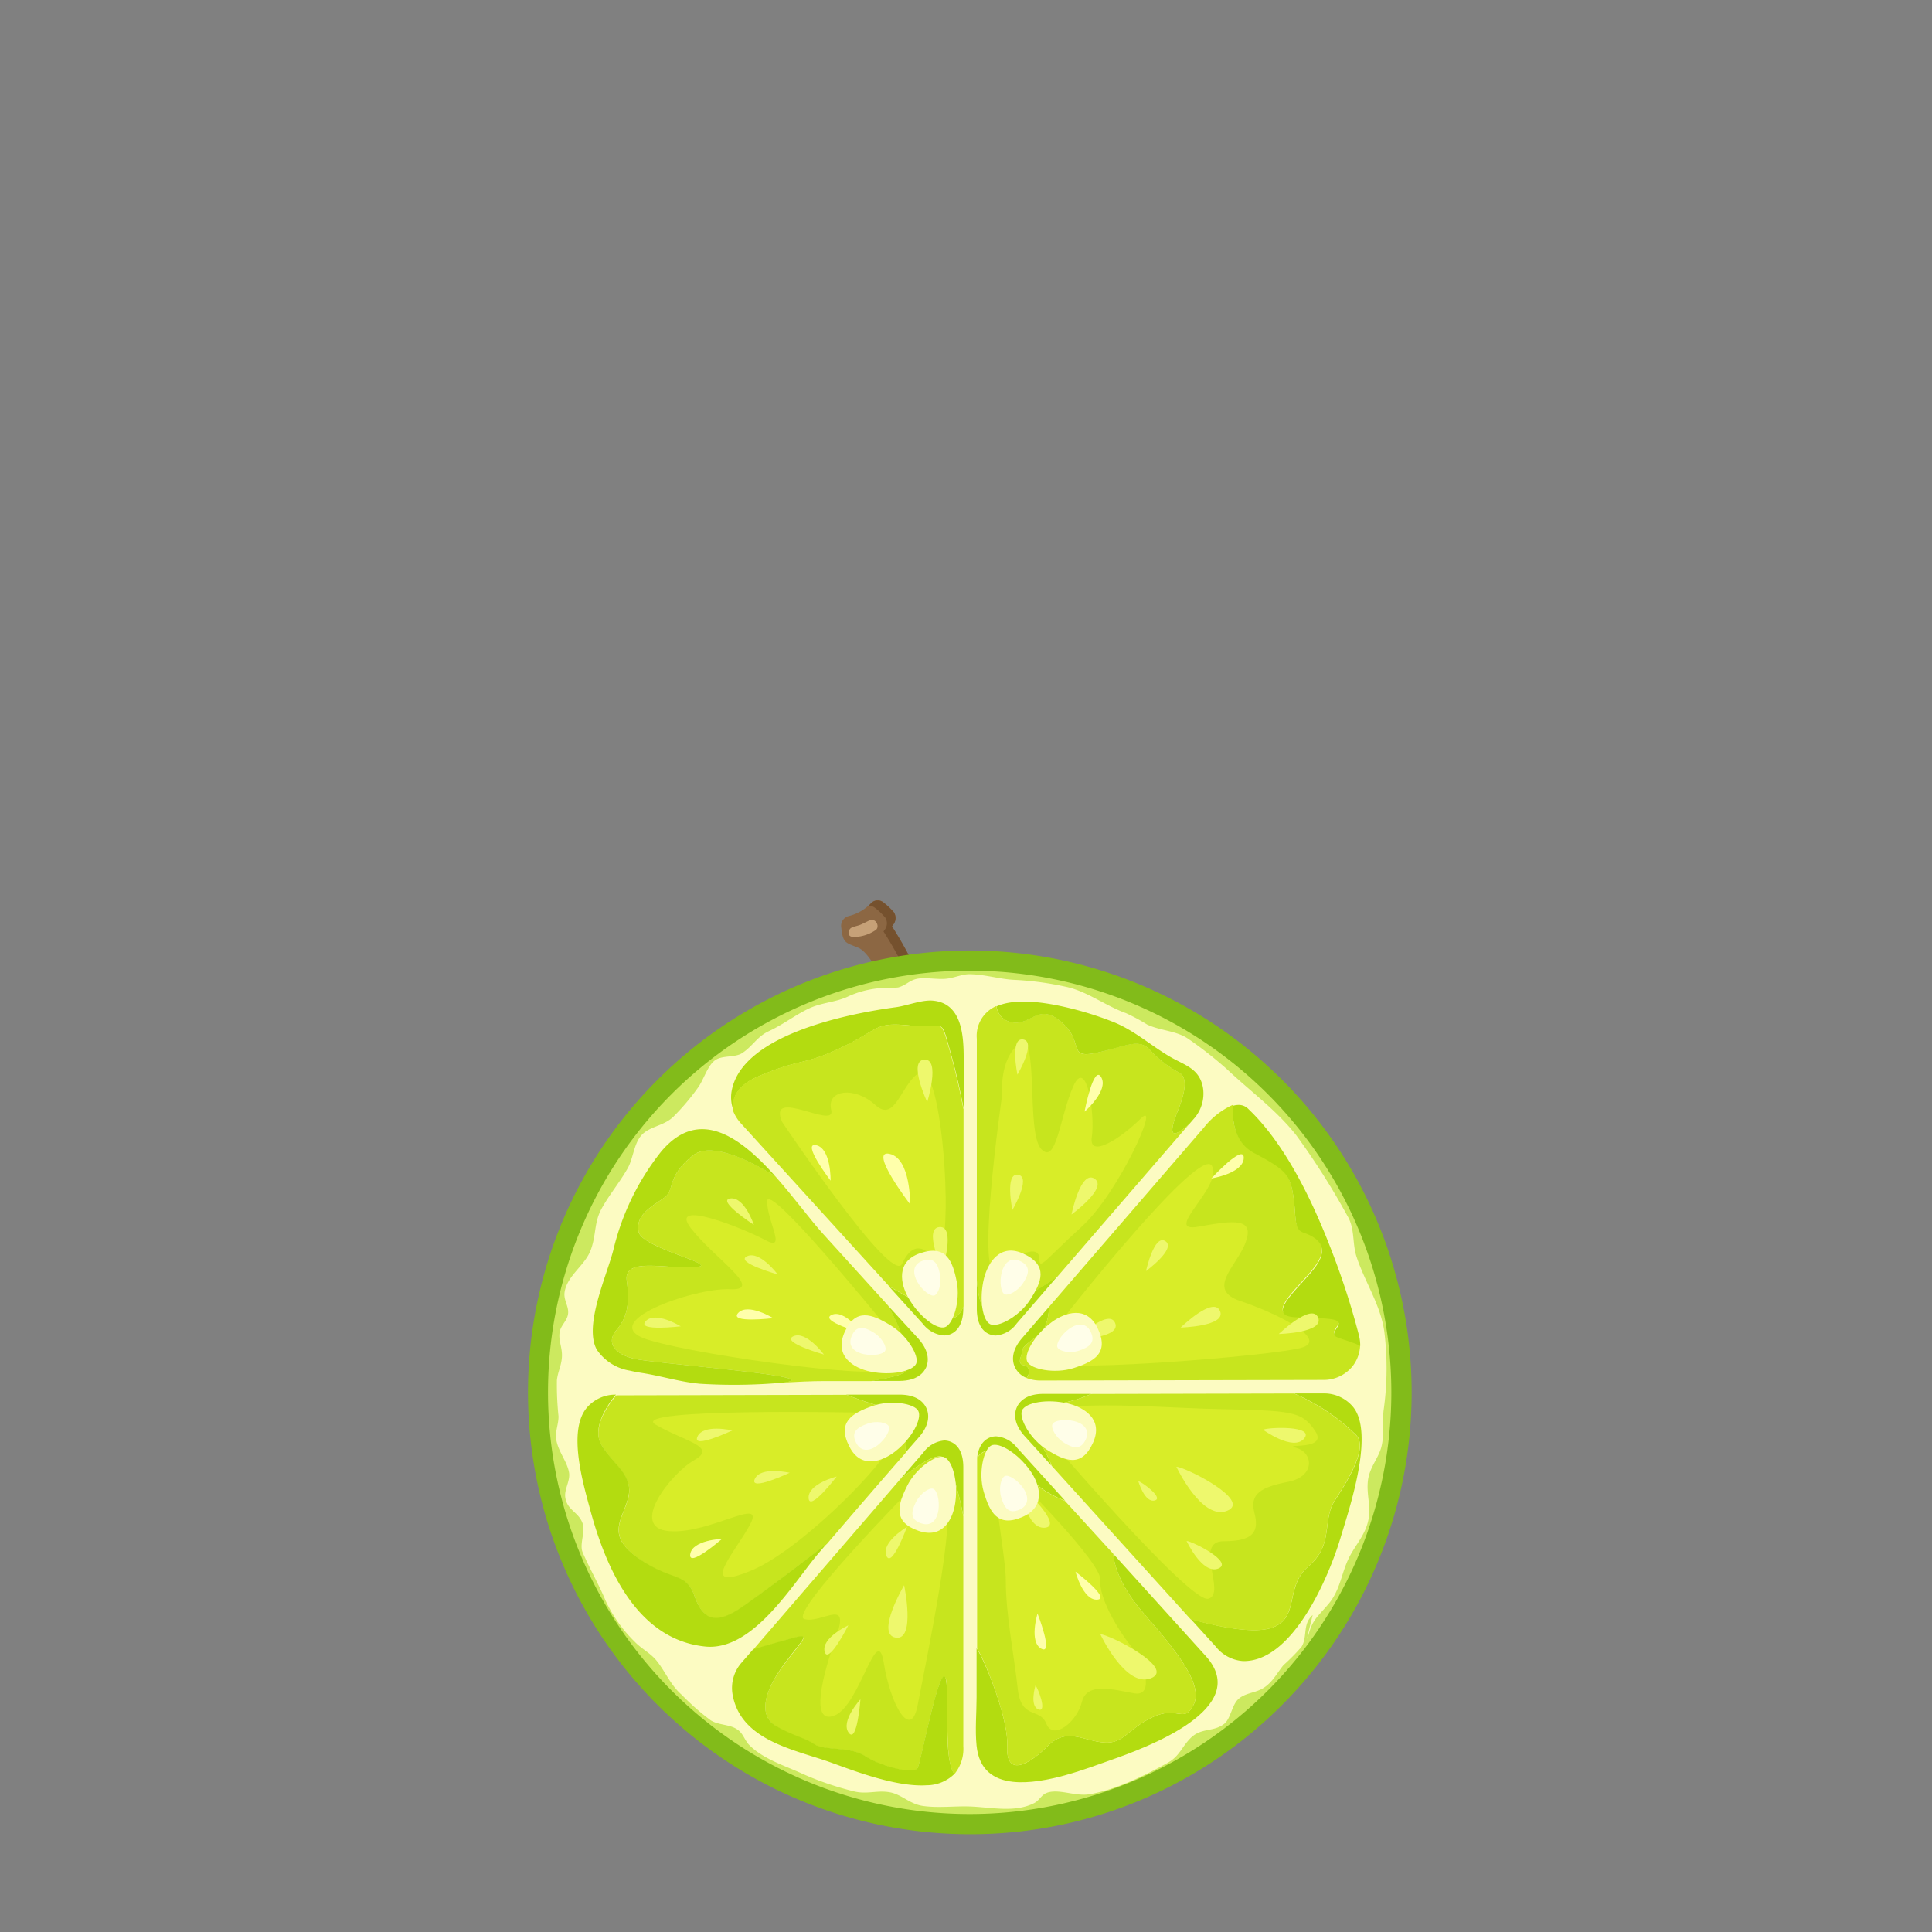 <svg xmlns="http://www.w3.org/2000/svg" viewBox="0 0 252 252"><rect x="0" y="0" width="252" height="252" fill="#808080" stroke="none"/><defs><style>.cls-1{fill:#99123a;}.cls-2{fill:#db4b5f;}.cls-3{fill:#eb5867;}.cls-4{fill:#872823;}.cls-5{fill:#660c11;}.cls-6{fill:#ffffa7;opacity:0.18;}.cls-7{fill:#fff;opacity:0.35;}.cls-8{fill:#cd1948;}.cls-9{fill:#ad1544;}.cls-10{fill:#b61643;}.cls-11{fill:#660c21;}.cls-12{fill:#8c6743;}.cls-13{fill:#75512e;}.cls-14{fill:#c6a178;}.cls-15{fill:#ba936c;}.cls-16{fill:#82bb1a;}.cls-17{fill:#cce95f;}.cls-18,.cls-25{fill:#fcfbc2;}.cls-19{fill:none;}.cls-20{fill:#c7e51e;}.cls-21{fill:#b3dc10;}.cls-22{fill:#d8ed28;}.cls-23{fill:#eef86d;}.cls-24{fill:#ffffab;}.cls-25,.cls-26{fill-rule:evenodd;}.cls-26{fill:#fffee9;}</style></defs><g id="Layer_48" data-name="Layer 48"><path class="cls-1" d="M176.24,186.35a52.68,52.68,0,0,0-4.57-22.79c-3.3-7-8.42-14.46-15.28-19.22a25.65,25.65,0,0,0-18.09-4.92l-.77.08a46.3,46.3,0,0,0-13.66-2.64,41,41,0,0,0-8.29.74c-1.76.26-3.53.53-5.33.64s-3.41,0-5.11,0A29.4,29.4,0,0,0,89.77,142c-11.19,6.34-16.7,23.75-17.26,37.43-.65,15.85,2,31.31,13.63,41.9,10.75,9.83,26.23,14,40.26,12.34,5.32.52,11.56.12,18.88-.87,9.79-1.31,17.17-8.32,22-15.42,5-7.39,8-17,8.78-26.77C176.16,189.19,176.23,187.77,176.24,186.35Z"/><path class="cls-2" d="M80.65,158.7a63.57,63.57,0,0,0-4.48,21.16c-.55,14.72,1.75,29.08,11.72,38.93a42.21,42.21,0,0,0,34.62,11.46,67.39,67.39,0,0,0,16.24-.8,20.13,20.13,0,0,0,4.93-1.4C86.81,224.38,80.28,180.73,80.65,158.7Z"/><path class="cls-3" d="M161.44,165.11c-2.83-6.52-7.24-13.43-13.14-17.86a20.88,20.88,0,0,0-15.55-4.57l-.67.08a36.9,36.9,0,0,0-11.74-2.46,32.72,32.72,0,0,0-7.13.69c-1.51.24-3,.49-4.58.59s-2.93,0-4.4,0A23.71,23.71,0,0,0,91,145.08c-4.5,2.76-7.93,7.77-10.36,13.62-.37,22,6.16,65.68,63,69.35,6-2.52,10.69-7.69,14-12.93,4.32-6.87,6.91-15.79,7.55-24.87.1-1.32.15-2.64.17-4A52.38,52.38,0,0,0,161.44,165.11Z"/><path class="cls-4" d="M126.6,179.91c-1.77-4.6-7.1-10.34-9.74-10.49-1.29-.07-9.49,7.47-8,16.29.82,4.91,3.48,9.92,8.66,12.41a2,2,0,0,0,2,0A15,15,0,0,0,126.6,179.91Z"/><path class="cls-5" d="M126.6,179.91c-1.77-4.6-7.1-10.34-9.74-10.49a1.87,1.87,0,0,0-.91.41c2.81,1.36,7,6.15,8.49,10.11a15,15,0,0,1-7,18.13l.1.05a2,2,0,0,0,2,0A15,15,0,0,0,126.6,179.91Z"/><path class="cls-6" d="M116.06,177.17a2.57,2.57,0,0,0-4.52,0,14.88,14.88,0,0,0-1.83,9.55,14.44,14.44,0,0,0,4.17,8.26c1.7,1.72,3.79,1.27,4.93-.7C121.17,190.16,117,178.52,116.06,177.17Z"/><path class="cls-7" d="M114.94,192.87a2.41,2.41,0,0,0,0-1,5.11,5.11,0,0,0-.75-1.47,5.72,5.72,0,0,1-.66-1.18c-.17-.47-.14-.84-.6-1.16a.91.91,0,0,0-1.16.06c-.72.76-.11,1.88.4,2.62a8.82,8.82,0,0,0,1.29,1.45,11.14,11.14,0,0,1,1,.83.3.3,0,0,0,.51-.15Z"/><path class="cls-7" d="M112.66,186.66a1.94,1.94,0,0,0,.22-.91.65.65,0,0,0-.62-.59.69.69,0,0,0-.74.46,1.49,1.49,0,0,0,.18,1,.53.53,0,0,0,.47.3.51.51,0,0,0,.49-.27Z"/><path class="cls-8" d="M170.46,172.21c-.74,1-.29,2.54-.19,3.73.06.83.11,1.67.16,2.51.09,1.65.11,3.32.08,5a71.83,71.83,0,0,1-.77,9.26,1.3,1.3,0,1,0,2.57.4,63.22,63.22,0,0,0,.71-9.72c0-1.82-.07-3.64-.25-5.45-.11-1-.24-2.07-.42-3.08s-.26-2.22-1.13-2.74a.6.6,0,0,0-.76.11Z"/><path class="cls-8" d="M170.31,198.35a11.45,11.45,0,0,0-1.57,3.24c-.39,1-.76,2.11-1.18,3.14a34.07,34.07,0,0,1-1.45,3.2c-.46.88-1.35,1.78-1,2.84a.9.9,0,0,0,.86.63c1.31.06,2.17-2.37,2.61-3.34s.85-2.08,1.25-3.14c.7-1.89,1.64-4.07,1.55-6.14a.64.64,0,0,0-1.12-.43Z"/></g><g id="Layer_47" data-name="Layer 47"><path class="cls-9" d="M147.15,169.22c.34-3.11.61-6.24.84-9.4.4-5.75.41-13.31-5.28-17.53-5.13-3.8-12.52-5-18.84-5.43a41,41,0,0,0-8.29.74c-1.76.26-3.53.53-5.33.64s-3.41,0-5.11,0A29.31,29.31,0,0,0,89.77,142c-11.19,6.34-16.7,23.75-17.26,37.43-.65,15.85,2,31.31,13.63,41.9,12.28,11.23,30.73,15.11,46.14,11.26C141.26,230.34,145.36,185.59,147.15,169.22Z"/><path class="cls-1" d="M146.15,162.29c-.68-2.38-1.45-4.72-2.29-7-.72-2-1.53-4-2.11-6s-23.27-3.58-25.36-3.38c-16.18,1.5-23.06,35-22.85,44,.18,7.36-.14,40.46,21.82,43.9a16.64,16.64,0,0,0,10.07-2,37.72,37.72,0,0,0,15.27-15.48c4.29-7.86,6.45-17,7.57-26A71.43,71.43,0,0,0,146.15,162.29Z"/><path class="cls-10" d="M176.23,186.46a52.7,52.7,0,0,0-4.57-22.8c-6.27-13.31-19.34-28.64-37.89-23.34-6.52,1.86-17.84,4.31-24.39,12.47s-12.77,33.41-7.59,55.29c5.82,24.66,18.24,28.12,43.49,24.72,9.79-1.31,17.17-8.32,22-15.42C173,209,176.12,197.63,176.23,186.46Z"/><path class="cls-1" d="M157.7,221.28c5.24-8.48,8.15-19.82,8.34-31,.14-8.05-2-20-4.35-26.93-9.32-27.39-36.51-21-27.92-23.16,18.82-4.82,31.63,10,37.9,23.35a52.68,52.68,0,0,1,4.57,22.79c-.11,11.17-3.23,22.49-9,30.93-4.31,6.34-10.66,12.6-18.95,14.81A40.81,40.81,0,0,0,157.7,221.28Z"/><path class="cls-8" d="M77.73,165.27c3.78-14.22,8.78-19.52,17.76-20.43,3.71-.37,11.08,4.76,1,14.62-6.32,6.21-8,14.28-11,31.56-1.46,8.43-6.65,6.84-8.18.57A49,49,0,0,1,77.73,165.27Z"/><path class="cls-8" d="M102.61,181.64c.58-6,1.54-19.92,13.34-26.93,9-5.36,29.57-5.43,28.16,9.67-.93,9.91-14.53,15.17-17.1,33.17-1.47,10.26-17.44,17.24-20.7,10A44.89,44.89,0,0,1,102.23,187C102.31,185.23,102.44,183.43,102.61,181.64Z"/><path class="cls-1" d="M114.58,144.48a24.78,24.78,0,0,1,1.11-2.94,4.4,4.4,0,0,1,2.94-2.46,13,13,0,0,1,6.8.55c1.78.57,4.2,1.7,4.6,3.89.47,2.65-2.23,4.14-4.2,4.69a20.61,20.61,0,0,1-5,.73,24.31,24.31,0,0,1-3.19-.07,6.63,6.63,0,0,0-6.72,2.18C109.07,153.13,114.11,146.06,114.58,144.48Z"/><path class="cls-11" d="M122.42,141a2.89,2.89,0,0,1,2.53,2.38c.22,1.68-1.33,2.76-2.48,3.09-5,1.47-6.42.63-6.49.36C115.19,143.74,119.77,140.83,122.42,141Z"/><path class="cls-8" d="M83.91,212.93c-.42,1.06.84,2.68,1.38,3.47a29.85,29.85,0,0,0,3.27,3.81,43.26,43.26,0,0,0,3.85,3.46c.66.51,1.32,1,2,1.44s1.47,1.09,2.35.64a.79.79,0,0,0,.4-.83,2.21,2.21,0,0,0-1.28-1.37c-.26-.15-.52-.3-.77-.46-.55-.35-1.09-.72-1.62-1.1a42.56,42.56,0,0,1-3.59-3,45.26,45.26,0,0,1-3.27-3.37c-.47-.54-.94-1.07-1.38-1.64a5.09,5.09,0,0,0-1-1.19.26.26,0,0,0-.35.14Z"/><path class="cls-8" d="M170.46,172.21c-.74,1-.29,2.54-.19,3.73.06.83.11,1.67.16,2.51.09,1.65.11,3.32.08,5a71.83,71.83,0,0,1-.77,9.26,1.3,1.3,0,1,0,2.57.4,63.22,63.22,0,0,0,.71-9.72c0-1.82-.07-3.64-.25-5.45-.11-1-.24-2.07-.42-3.08s-.26-2.22-1.13-2.74a.6.6,0,0,0-.76.11Z"/><path class="cls-8" d="M170.31,198.35a11.45,11.45,0,0,0-1.57,3.24c-.39,1-.76,2.11-1.18,3.14a34.07,34.07,0,0,1-1.45,3.2c-.46.88-1.35,1.78-1,2.84a.9.9,0,0,0,.86.63c1.31.06,2.17-2.37,2.61-3.34s.85-2.08,1.25-3.14c.7-1.89,1.64-4.07,1.55-6.14a.64.64,0,0,0-1.12-.43Z"/><path class="cls-12" d="M118.46,136.84c.77,3.42.31,10.31.27,10.44l.56-.05.78-.08a6.8,6.8,0,0,0,.77-.11,11.66,11.66,0,0,0,1.63-.47,7.89,7.89,0,0,0,1-.46,25.48,25.48,0,0,0-.31-7.84,38.87,38.87,0,0,0-2.34-8.64,49.39,49.39,0,0,0-4.48-8.82l.18-.23a1.39,1.39,0,0,0,.08-1.59,9,9,0,0,0-1.31-1.24,1.19,1.19,0,0,0-1.72.1,6,6,0,0,1-2.95,1.66,1.33,1.33,0,0,0-.88,1.55c.21,2.06.67,1.9,2.23,2.57s3.4,4.71,4.15,6.36A36.09,36.09,0,0,1,118.46,136.84Z"/><path class="cls-13" d="M115.24,121.5a49.39,49.39,0,0,1,4.48,8.82,38.64,38.64,0,0,1,2.34,8.63,26.48,26.48,0,0,1,.35,7.64l.06,0a7.89,7.89,0,0,0,1-.46,25.48,25.48,0,0,0-.31-7.84,38.87,38.87,0,0,0-2.34-8.64,49.39,49.39,0,0,0-4.48-8.82l.18-.23a1.39,1.39,0,0,0,.08-1.59,9,9,0,0,0-1.31-1.24,1.19,1.19,0,0,0-1.72.1,2.29,2.29,0,0,1-.27.27,1.35,1.35,0,0,1,.87.31,9,9,0,0,1,1.3,1.24,1.38,1.38,0,0,1-.08,1.59Z"/><path class="cls-14" d="M111,121.6a6.06,6.06,0,0,0,2.7-.87Z"/><path class="cls-14" d="M111,122.16l-.3-.34a.58.58,0,0,0,.44.39,5.1,5.1,0,0,0,2.93-.8c.84-.38.2-1.75-.65-1.36-.39.18-.77.39-1.17.56s-.83.21-1.21.41-.56,1,0,1.14Z"/><path class="cls-15" d="M118.44,133.83c0,1.43.59,2.83.82,4.23a26.33,26.33,0,0,1,.24,4.44c0,.87,1.26.73,1.27-.14a22.78,22.78,0,0,0-.35-4.81,8.94,8.94,0,0,0-1.41-3.87c-.16-.19-.55-.18-.57.15Z"/></g><g id="Layer_4" data-name="Layer 4"><path class="cls-16" d="M126.5,239.24a57.63,57.63,0,1,1,40.75-16.88A57.25,57.25,0,0,1,126.5,239.24Z"/><path class="cls-17" d="M181.48,181.61a55,55,0,1,1-55-55A55,55,0,0,1,181.48,181.61Z"/><path class="cls-18" d="M171.22,210.65a2.92,2.92,0,0,0-.46.53c-.72,1.07-.3,2.52-1,3.63a26.51,26.51,0,0,1-2.36,2.39c-.87,1.07-1.44,2.27-2.65,3-1,.62-2.29.6-3.19,1.39s-1,2.54-1.88,3.26c-1.43,1.11-3,.45-4.41,1.88-1.2,1.23-1.42,2.35-3,3.22-3,1.67-6.73,3.5-10.16,4.08-1.76.3-3.7-.63-5.28-.27-1,.23-1.14,1-1.92,1.42-2.53,1.3-5.61.55-8.4.45h0c-2-.07-4.06.21-6.06-.06-1.77-.23-2.77-1.47-4.32-1.78-1.73-.34-3.08.33-4.88-.17a39.48,39.48,0,0,1-6.52-2.23c-2.31-1.07-5.14-1.91-7-3.78-.61-.62-.78-1.49-1.52-2-1-.72-2.44-.56-3.51-1.22a30.86,30.86,0,0,1-3.75-3.3c-1.45-1.26-2.07-2.87-3.19-4.33-.88-1.16-2-1.6-3-2.65A18.22,18.22,0,0,1,79,208.8c-.89-2.15-2.09-4.2-3-6.31-.45-1.08.37-2.65,0-3.76-.5-1.51-2-1.71-2.26-3.37-.19-1.11.7-2.23.47-3.36-.29-1.5-1.52-2.81-1.68-4.44-.09-.94.33-1.85.32-2.82a39.15,39.15,0,0,1-.21-4.72c.12-1.12.64-2,.66-3.18s-.48-2-.3-3.09c.15-.91,1-1.47,1.1-2.42s-.61-1.77-.46-2.77c.32-2.18,2.66-3.49,3.41-5.51s.41-3.59,1.44-5.44,2.38-3.44,3.4-5.26c.78-1.4.79-3.54,2.11-4.59,1.14-.9,2.7-1,3.83-2.1a29.61,29.61,0,0,0,3.2-3.78c.74-1,1.22-2.81,2.19-3.55s2.66-.33,3.63-1c1.33-.89,1.93-2.14,3.43-2.83h0c1.82-.84,3.39-2.07,5.15-2.92s3.64-.83,5.28-1.65a12.52,12.52,0,0,1,4.3-1.06,12.05,12.05,0,0,0,2.17-.08c1.22-.37,1.53-1.09,2.9-1.18,1.08-.07,2.18.14,3.24.06s2.13-.6,3.09-.6c2,0,4,.66,5.93.74a39.63,39.63,0,0,1,6.78.92c2.68.58,5.16,2.5,7.75,3.42a24.89,24.89,0,0,1,2.75,1.48c1.74.83,3.86.79,5.43,1.91a51.11,51.11,0,0,1,5,3.93c3,2.84,6.37,5.26,9,8.57a96.19,96.19,0,0,1,6.71,10.57c1,1.69.59,3.56,1.2,5.37,1.11,3.33,3.08,6.15,3.6,9.68a39,39,0,0,1-.09,10.3c-.18,1.54.1,3.27-.29,4.77s-1.57,2.69-1.76,4.45.41,3.3.08,5c-.38,2-1.7,3.31-2.54,5-1,2-1.13,4.19-2.65,6s-2.19,2.09-2.72,4.41c-.15.45,0-.39,0-.36"/><path class="cls-19" d="M107,180.56l-.12-.05Z"/><path class="cls-19" d="M127.41,160.44a49,49,0,0,0,0,6.59Z"/><path class="cls-19" d="M138.94,195.76l.18.2C139.55,196,139.4,196,138.94,195.76Z"/><path class="cls-20" d="M174.4,173c.88-1.32-1.32-1.1-5.52-1.32s1.11-4.19,2.87-6.84-.44-3.75-1.76-4.19-.88-2.21-1.33-4.85-.88-3.31-5.07-5.52c-2.63-1.38-2.91-4.24-2.76-6.18a10.08,10.08,0,0,0-3.78,2.95l-20.22,23.41a7.42,7.42,0,0,1-.59,2.76c-.67,1.11-2.87,2.21-2.87,2.87s-.89,1.77.22,2c.67.13.87.95.31,1.65a5.08,5.08,0,0,0,1.93.33h0l36.73-.08a4.84,4.84,0,0,0,3.85-1.77,4.67,4.67,0,0,0,1-2.79,6.86,6.86,0,0,0-1-.43C174,174.12,173.52,174.34,174.4,173Z"/><path class="cls-21" d="M133.59,178.09c-1.11-.22-.22-1.33-.22-2s2.2-1.76,2.87-2.87a7.42,7.42,0,0,0,.59-2.76l-3.52,4.08c-1.52,1.76-1.24,3.12-.94,3.77a2.78,2.78,0,0,0,1.53,1.42C134.46,179,134.26,178.22,133.59,178.09Z"/><path class="cls-21" d="M173.64,163c-3.14-8.17-6.65-14.24-10.45-18l-.43-.42,0,0a1.74,1.74,0,0,0-1.22-.46,2.42,2.42,0,0,0-.69.11c-.15,1.94.13,4.8,2.76,6.18,4.19,2.21,4.63,2.87,5.07,5.52s0,4.41,1.33,4.85,3.53,1.54,1.76,4.19-7.06,6.62-2.87,6.84,6.4,0,5.52,1.32-.44,1.11,2,2a6.86,6.86,0,0,1,1,.43,5.39,5.39,0,0,0-.16-1.37A100.19,100.19,0,0,0,173.64,163Z"/><path class="cls-21" d="M99,140.36c5.74-2.42,5.74-1.32,10.81-3.75s4.19-3.3,8.83-2.86,4-1.33,5.29,3.31c.88,3.09,1.47,6,1.77,7.56v-6.36c0-2.95-.12-7.38-4-7.74-1.44-.14-3.36.65-4.82.85-6.09.82-20.28,3.56-21.47,11.07a4.7,4.7,0,0,0,.27,2.4C95.44,143.41,96,141.62,99,140.36Z"/><path class="cls-21" d="M121.23,170.81c-1.43-.86-3.78-2.18-5.26-3l4.41,4.87a3.84,3.84,0,0,0,2.74,1.51c1.22,0,2.53-.93,2.53-3.55v-.21C124.55,173,123,171.89,121.23,170.81Z"/><path class="cls-20" d="M125.65,144.62c-.3-1.58-.89-4.47-1.77-7.56-1.32-4.64-.66-2.87-5.29-3.31s-3.75.44-8.83,2.86-5.07,1.33-10.81,3.75c-3,1.26-3.51,3-3.35,4.48a5.26,5.26,0,0,0,1,1.64L116,167.8c1.48.83,3.83,2.15,5.26,3,1.81,1.08,3.32,2.16,4.42-.39v-25.8Z"/><path class="cls-20" d="M129.62,171.25a52.51,52.51,0,0,0,8.27-4.7l17.28-20c-2.79,2.49-2.6,1-1.51-1.75,1.33-3.31.89-4.42.22-4.86a13.81,13.81,0,0,1-3.75-2.86c-1.54-1.77-3.09-.67-7.06.22s-1.54-1.33-4.63-4-4,.66-6.62,0a2.38,2.38,0,0,1-1.85-2.08,4.22,4.22,0,0,0-2.56,4.27V167C127.63,169.56,128.21,171.75,129.62,171.25Z"/><path class="cls-21" d="M127.41,167v3.69c0,3.34,2.06,3.51,2.47,3.51a3.75,3.75,0,0,0,2.74-1.58l5.27-6.1a52.51,52.51,0,0,1-8.27,4.7C128.21,171.75,127.63,169.56,127.41,167Z"/><path class="cls-21" d="M131.82,133.31c2.65.66,3.53-2.65,6.62,0s.66,4.85,4.63,4,5.52-2,7.06-.22a13.81,13.81,0,0,0,3.75,2.86c.67.44,1.11,1.55-.22,4.86-1.09,2.72-1.28,4.24,1.51,1.75l.53-.61a4.94,4.94,0,0,0,1.21-4.08c-.46-2.55-2.44-2.94-4.34-4.06-2.48-1.46-4.57-3.37-7.28-4.48a43.1,43.1,0,0,0-5.3-1.72c-2.66-.67-7.18-1.61-10-.35A2.38,2.38,0,0,0,131.82,133.31Z"/><path class="cls-21" d="M130.94,189.12c.66,0,2,.66,3.53,3.53.88,1.62,3.44,2.68,4.47,3.11l-6.26-6.9a3.84,3.84,0,0,0-2.74-1.51c-1.1,0-2.28.77-2.49,2.84C128.22,188.7,130.42,189.12,130.94,189.12Z"/><path class="cls-21" d="M145.19,202.65c.14,1.5.9,4.28,4.06,7.87,4.85,5.51,7.72,9.48,6.4,11.91s-2,0-5.3,1.54-3.75,3.53-6.39,3.31-4.86-2-7.28.44-5.52,4.19-5.3,0c.17-3.21-2.51-10.3-4-12.75v6.42c0,2.06-.21,4.25,0,6.31.32,3.17,2.24,4.44,4.74,4.71,4.2.46,10-1.88,12.75-2.83,4.52-1.58,18.63-6.73,12.38-13.6Z"/><path class="cls-20" d="M131.38,227.72c-.22,4.19,2.87,2.43,5.3,0s4.63-.66,7.28-.44,3.08-1.76,6.39-3.31,4,.89,5.3-1.54-1.55-6.4-6.4-11.91c-3.16-3.59-3.92-6.37-4.06-7.87L139.12,196h0l-.18-.2c-1-.43-3.59-1.49-4.47-3.11-1.54-2.87-2.87-3.53-3.53-3.53s-2.72-.42-3.49,1.07c0,.22,0,.45,0,.7V215C128.87,217.42,131.55,224.51,131.38,227.72Z"/><path class="cls-21" d="M135.35,188c-1.1-.66-1.54-2.42-2-3.53s1.54-1.1,4.19-1.32a16.58,16.58,0,0,0,4.79-1.34l-6.25,0c-2.33,0-3.16,1.1-3.45,1.75s-.54,2,1,3.74c0,0,1.4,1.53,3.52,3.88C136.63,189.79,135.93,188.36,135.35,188Z"/><path class="cls-21" d="M172.63,181.75h-3.85a26.22,26.22,0,0,1,8.05,5.37c2.16,2-2.69,8.31-3.09,9.27-1.11,2.64,0,5.29-3.09,7.94s-1.1,6.62-4.63,7.94c-2.64,1-8.13-.36-10.72-1.11l3.25,3.58a5,5,0,0,0,3.57,1.92c6.48.15,11.19-10.95,12.71-16,1.09-3.66,4.51-13.59,1.68-17.12A4.91,4.91,0,0,0,172.63,181.75Z"/><path class="cls-20" d="M166,212.28c3.53-1.32,1.54-5.29,4.63-7.94s2-5.3,3.09-7.94c.4-1,5.25-7.32,3.09-9.27a26.22,26.22,0,0,0-8.05-5.37l-26.43.06a16.58,16.58,0,0,1-4.79,1.34c-2.65.22-4.63.22-4.19,1.32s.88,2.87,2,3.53c.58.35,1.28,1.78,1.84,3.2l18.11,20C157.89,211.92,163.38,213.27,166,212.28Z"/><path class="cls-20" d="M118.15,176.54c.17-1.57-1.59-4.93-2.33-6.27l-8.49-9.36c-1.67-1.84-3.81-4.79-6.2-7.48-3.16-2-8.4-4.63-10.78-2.7-3.53,2.87-2.21,4.42-3.75,5.52s-3.75,2.2-3.31,4.41,11.25,4.41,7.28,4.63-9.26-1.32-8.82,1.77,0,4.85-1.33,6.4-.44,3.08,2.21,3.75,25,2.27,19.85,3.08l-.34.05c1.81-.1,3.63-.2,5.45-.2l6.06,0,.3-.05C120.19,179,117.93,178.53,118.15,176.54Z"/><path class="cls-21" d="M82.63,177.21c-2.65-.67-3.53-2.21-2.21-3.75s1.77-3.31,1.33-6.4,4.85-1.55,8.82-1.77-6.84-2.42-7.28-4.63,1.77-3.31,3.31-4.41.22-2.65,3.75-5.52c2.38-1.93,7.62.75,10.78,2.7-4.5-5.05-9.93-9.16-14.92-3.19A32.8,32.8,0,0,0,80,163.05c-.84,3.31-3.9,9.91-2.15,13a6.44,6.44,0,0,0,4.3,2.73c.55.13,1.11.23,1.63.31,2.54.4,4.93,1.17,7.52,1.4a71.72,71.72,0,0,0,10.87-.15l.34-.05C107.61,179.48,85.28,177.87,82.63,177.21Z"/><path class="cls-21" d="M120.8,178.36c.28-.65.54-2-1-3.74l-4-4.35c.74,1.34,2.5,4.7,2.33,6.27-.22,2,2,2.5-4.2,3.53l-.3.05h3.69C119.68,180.11,120.51,179,120.8,178.36Z"/><path class="cls-20" d="M78.44,188.46c1.54,2.64,4.19,4,3.53,6.83s-3.09,4.86,1.32,8,6.18,1.76,7.28,4.85,2.65,4,6.18,1.54c2.72-1.87,8.58-6.35,11.12-8.31q5.13-6,10.27-11.89a7.38,7.38,0,0,1,.67-3.62c.88-1.77.44-2-1.77-2-1.22,0-4.22-1-6.64-1.93l-30,.07S76.89,185.81,78.44,188.46Z"/><path class="cls-21" d="M106.86,202.49l1-1.17c-2.54,2-8.4,6.44-11.12,8.31-3.53,2.43-5.08,1.55-6.18-1.54s-2.87-1.77-7.28-4.85-2-5.08-1.32-8-2-4.19-3.53-6.83,1.92-6.5,1.92-6.5a4.9,4.9,0,0,0-3.86,1.77c-2.42,3-.46,9.73.45,13.08,2,7.51,6,17.05,15,18C98.3,215.45,103.54,206.33,106.86,202.49Z"/><path class="cls-21" d="M118.81,185.81a7.38,7.38,0,0,0-.67,3.62l1.75-2c1.52-1.76,1.24-3.12.94-3.77s-1.14-1.75-3.47-1.75h-7c2.42.91,5.42,1.93,6.64,1.93C119.25,183.82,119.69,184,118.81,185.81Z"/><path class="cls-20" d="M117.37,193,98.21,215.21c1.12-.34,2.88-.86,4.71-1.38,3.09-.89,2-.23-.66,3.3s-3.31,6.62-1.1,8,3.75,1.54,5.07,2.42,4.64.22,6.62,1.55,6.4,2.42,6.84,1.54,2.65-12.57,3.53-11.91-.36,10.67,1.27,12.67a5.17,5.17,0,0,0,1.16-3.63v-30c-.52-2.6-1.43-6.49-2.43-7.49S119.44,191.3,117.37,193Z"/><path class="cls-21" d="M123.17,187.89a3.77,3.77,0,0,0-2.73,1.57L117.37,193c2.07-1.72,4.91-3.74,5.85-2.8s1.91,4.89,2.43,7.49V191.4C125.65,188.06,123.59,187.89,123.17,187.89Z"/><path class="cls-21" d="M123.22,218.68c-.88-.66-3.09,11-3.53,11.91s-4.85-.22-6.84-1.54-5.29-.66-6.62-1.55-2.86-1.1-5.07-2.42-1.55-4.42,1.1-8,3.75-4.19.66-3.3c-1.83.52-3.59,1-4.71,1.38l-1.45,1.67A5,5,0,0,0,95.55,221c1,5.79,7.48,7.09,12.22,8.68,2.6.88,8.74,3.46,13.09,3.18a5.18,5.18,0,0,0,3.63-1.48C122.86,229.35,124,219.27,123.22,218.68Z"/><path class="cls-22" d="M102,146.32s14.34,21.4,15.66,18.53,2.87-2.21,4-.88.88,3.53,1.54-3.31-.88-22.28-3.31-20.74-3.09,6.62-5.74,4.19-6.39-2-5.73.67S100.06,141.69,102,146.32Z"/><path class="cls-22" d="M114.84,172.13S100.06,154,100.06,156.69s2.64,6.62-.22,5.07-12.8-5.51-9.71-1.54,9.71,8.16,5.07,7.94-17.87,4.41-10.59,6.62,32.65,5.51,30.67,3.53S118.81,177.43,114.84,172.13Z"/><path class="cls-22" d="M112.63,184.26s-30.88-.66-27.13,1.55,8.16,2.87,5.07,4.63-8.6,8.83-3.31,9.27,12.58-4.64,10.59-.89-7.06,9.05.22,6,21.18-17.65,18.31-18.09S116.6,184.26,112.63,184.26Z"/><path class="cls-22" d="M119.47,193.53s-16.77,17-14.56,17.65,6-2.87,4.19,2.2-3.53,11.7-.22,10.37,5.52-12.35,6.4-6.84,3.53,10.15,4.41,5.52,5.51-26.69,3.31-26S123.22,190,119.47,193.53Z"/><path class="cls-22" d="M136,186.69s19.19,22.5,21.61,21.84-2-7.5,2-7.5,4.63-1.32,4-3.75.88-3.31,4.41-4,3.31-3.75,1.11-4.41,4.19.44,2.42-2.21-3.09-2.65-12.79-2.87S132.26,181.84,136,186.69Z"/><path class="cls-22" d="M132.93,193.09s10.81,10.81,10.59,13,2.2,6.4,4,8.61,3.08,6.62.44,6.17-6.18-1.54-6.84,1.11-3.75,5.07-4.63,2.87-3.31-.45-3.75-4.64-1.55-9.48-1.55-14.12S127.19,185.15,132.93,193.09Z"/><path class="cls-22" d="M130.72,142.79s-3.75,25.81-.44,22.94,5.29-3.09,5.29-1.54.67.22,5.52-4.19,10.37-16.77,7.72-14.12-6.84,5.29-6.4,2.43-.66-10.59-2.42-6.62-2.21,10.37-4.2,8.16-.22-15.66-2.86-13.68S130.72,142.79,130.72,142.79Z"/><path class="cls-22" d="M139.77,170.59s16.76-21.18,18.3-18.53-6.61,8.82-1.76,7.94,7.28-1.11,6.18,2-5.3,6.18-.66,7.72,11.25,4.86,8.16,6-36.4,3.75-32.65,1.55,5.51-4.42,2.65-4S139.77,170.59,139.77,170.59Z"/><path class="cls-23" d="M107.47,176.68s-5.66-1.6-4-2.38S107.47,176.68,107.47,176.68Z"/><path class="cls-23" d="M110.65,212s-2.65,5.24-3.09,3.43S110.65,212,110.65,212Z"/><path class="cls-23" d="M112.23,221.65s-.43,5.86-1.53,4.36S112.23,221.65,112.23,221.65Z"/><path class="cls-23" d="M101.44,166.23s-5.65-1.59-4-2.37S101.44,166.23,101.44,166.23Z"/><path class="cls-23" d="M103,192.1s-5.31,2.5-4.55.81S103,192.1,103,192.1Z"/><path class="cls-23" d="M109.13,192.59s-3.56,4.67-3.66,2.81S109.13,192.59,109.13,192.59Z"/><path class="cls-23" d="M114.93,185.26s-5.31,2.5-4.55.81S114.93,185.26,114.93,185.26Z"/><path class="cls-23" d="M118.3,199.16s-2,5.5-2.69,3.75S118.3,199.16,118.3,199.16Z"/><path class="cls-23" d="M95.52,186.58s-5.31,2.51-4.55.81S95.52,186.58,95.52,186.58Z"/><path class="cls-23" d="M98.33,159.76s-4.92-3.2-3.07-3.44S98.33,159.76,98.33,159.76Z"/><path class="cls-24" d="M112.47,173.88s-5.66-1.59-4-2.37S112.47,173.88,112.47,173.88Z"/><path class="cls-23" d="M88.79,173s-5.83.7-4.57-.67S88.79,173,88.79,173Z"/><path class="cls-24" d="M100.85,171.93s-5.83.7-4.57-.67S100.85,171.93,100.85,171.93Z"/><path class="cls-24" d="M118.71,157.08s-5.49-7.18-2.69-6.58S118.71,157.08,118.71,157.08Z"/><path class="cls-24" d="M108.34,154s-3.86-5.05-1.89-4.63S108.34,154,108.34,154Z"/><path class="cls-24" d="M141.46,145s1.18-6.24,2.18-4.49S141.46,145,141.46,145Z"/><path class="cls-24" d="M158,153.71s4.3-4.67,4.23-2.66S158,153.71,158,153.71Z"/><path class="cls-24" d="M135.33,210.46s2.14,5.46.5,4.59S135.33,210.46,135.33,210.46Z"/><path class="cls-24" d="M140.28,205s4.68,3.54,2.83,3.65S140.28,205,140.28,205Z"/><path class="cls-24" d="M94.18,200.72s-4.42,3.86-4.15,2S94.18,200.72,94.18,200.72Z"/><path class="cls-23" d="M117.93,206.77s-3.76,6.39-1.11,6.83S117.93,206.77,117.93,206.77Z"/><path class="cls-23" d="M120.94,143.75s1.77-5.68-.38-5.54S120.94,143.75,120.94,143.75Z"/><path class="cls-23" d="M122.92,165.59s1.78-5.68-.37-5.54S122.92,165.59,122.92,165.59Z"/><path class="cls-23" d="M139.76,158.41s4.82-3.49,3-4.67S139.76,158.41,139.76,158.41Z"/><path class="cls-23" d="M140.33,174.7s5.95-.15,5.12-2.14S140.33,174.7,140.33,174.7Z"/><path class="cls-23" d="M166.8,174s5.95-.15,5.13-2.14S166.8,174,166.8,174Z"/><path class="cls-23" d="M154,173.16S160,173,159.13,171,154,173.16,154,173.16Z"/><path class="cls-23" d="M131.4,168.22s4-2.92,2.52-3.91S131.4,168.22,131.4,168.22Z"/><path class="cls-23" d="M149.48,165.79s4-2.92,2.53-3.9S149.48,165.79,149.48,165.79Z"/><path class="cls-23" d="M132.05,157.82s2.53-4.29.75-4.59S132.05,157.82,132.05,157.82Z"/><path class="cls-23" d="M132.71,140.17s2.53-4.29.75-4.59S132.71,140.17,132.71,140.17Z"/><path class="cls-23" d="M153.44,191.32s3.31,7.06,6.62,5.74S154.55,191.32,153.44,191.32Z"/><path class="cls-23" d="M143.52,213.16s3.3,7.06,6.61,5.74S144.62,213.16,143.52,213.16Z"/><path class="cls-23" d="M133.14,194.08s.66,5.35,3.12,5.19S133.87,194.31,133.14,194.08Z"/><path class="cls-23" d="M135.06,219.84s-.81,2.69.39,3.13S135.36,220.11,135.06,219.84Z"/><path class="cls-23" d="M154.77,201s2.07,4.42,4.14,3.59S155.46,201,154.77,201Z"/><path class="cls-23" d="M137,186.27s4,2.87,5.37,1.14S137.56,185.94,137,186.27Z"/><path class="cls-23" d="M148.47,193.19s.81,2.82,2.12,2.53S148.88,193.25,148.47,193.19Z"/><path class="cls-23" d="M164.75,186.49s3.95,2.87,5.36,1.14S165.35,186.16,164.75,186.49Z"/></g><g id="Layer_51" data-name="Layer 51"><path class="cls-25" d="M137.19,172.45c1.69-1.25,4.57-2.23,6,.84,1.52,3.24-.52,4.32-3.2,5.17-2.43.76-5.52.15-6-.85S134.93,174.11,137.19,172.45Z"/><path class="cls-26" d="M139.44,173.34c.8-.59,2.15-1.05,2.83.39s-.25,2-1.51,2.43-2.58.07-2.82-.4S138.38,174.12,139.44,173.34Z"/><path class="cls-25" d="M139.32,183.07c2,.48,4.66,2,3.24,5.13-1.48,3.25-3.62,2.4-6,.9-2.16-1.35-3.69-4.1-3.25-5.13S136.58,182.42,139.32,183.07Z"/><path class="cls-26" d="M140.09,185.36c1,.22,2.19,1,1.53,2.41s-1.7,1.12-2.82.42-1.73-1.92-1.53-2.41S138.81,185.05,140.09,185.36Z"/><path class="cls-25" d="M134.39,191.85c1.21,1.72,2.13,4.62-1,6-3.27,1.44-4.3-.62-5.09-3.31-.71-2.45,0-5.52,1-6S132.78,189.55,134.39,191.85Z"/><path class="cls-26" d="M133.45,194.08c.57.81,1,2.17-.46,2.82s-2-.29-2.39-1.56,0-2.59.46-2.81S132.7,193,133.45,194.08Z"/><path class="cls-25" d="M128.35,166.73c.51-2,2.09-4.64,5.17-3.19,3.24,1.52,2.36,3.65.84,6-1.38,2.14-4.14,3.65-5.17,3.2S127.68,169.46,128.35,166.73Z"/><path class="cls-26" d="M130.65,166c.24-1,1-2.18,2.43-1.5s1.1,1.71.39,2.82-1.94,1.71-2.42,1.5S130.34,167.26,130.65,166Z"/><path class="cls-25" d="M118.51,169.33c-1.05-1.82-1.7-4.79,1.52-5.87,3.39-1.15,4.23,1,4.77,3.76.48,2.5-.47,5.49-1.52,5.88S119.91,171.77,118.51,169.33Z"/><path class="cls-26" d="M119.65,167.2c-.49-.86-.8-2.25.71-2.76s2,.47,2.24,1.77-.22,2.58-.71,2.76S120.31,168.34,119.65,167.2Z"/><path class="cls-25" d="M113.51,178.9c-2.06-.43-4.71-1.92-3.38-5.05,1.41-3.29,3.57-2.48,6-1,2.19,1.3,3.79,4,3.38,5S116.25,179.48,113.51,178.9Z"/><path class="cls-26" d="M112.67,176.63c-1-.2-2.21-.9-1.58-2.37s1.67-1.17,2.81-.49,1.77,1.88,1.58,2.37S114,176.9,112.67,176.63Z"/><path class="cls-25" d="M116.78,189.31c-1.65,1.3-4.49,2.38-6-.64-1.63-3.19.37-4.34,3-5.27,2.4-.85,5.5-.35,6,.64S119,187.57,116.78,189.31Z"/><path class="cls-26" d="M114.5,188.49c-.77.62-2.11,1.12-2.83-.3s.17-2,1.42-2.47,2.58-.16,2.83.3S115.54,187.68,114.5,188.49Z"/><path class="cls-25" d="M124.61,195.94c-.27,2.08-1.56,4.84-4.78,3.74-3.39-1.15-2.75-3.37-1.5-5.88,1.13-2.28,3.71-4.08,4.78-3.75S125,193.15,124.61,195.94Z"/><path class="cls-26" d="M122.41,196.94c-.13,1-.74,2.27-2.25,1.76s-1.29-1.58-.7-2.76,1.74-1.92,2.24-1.76S122.58,195.63,122.41,196.94Z"/></g></svg>